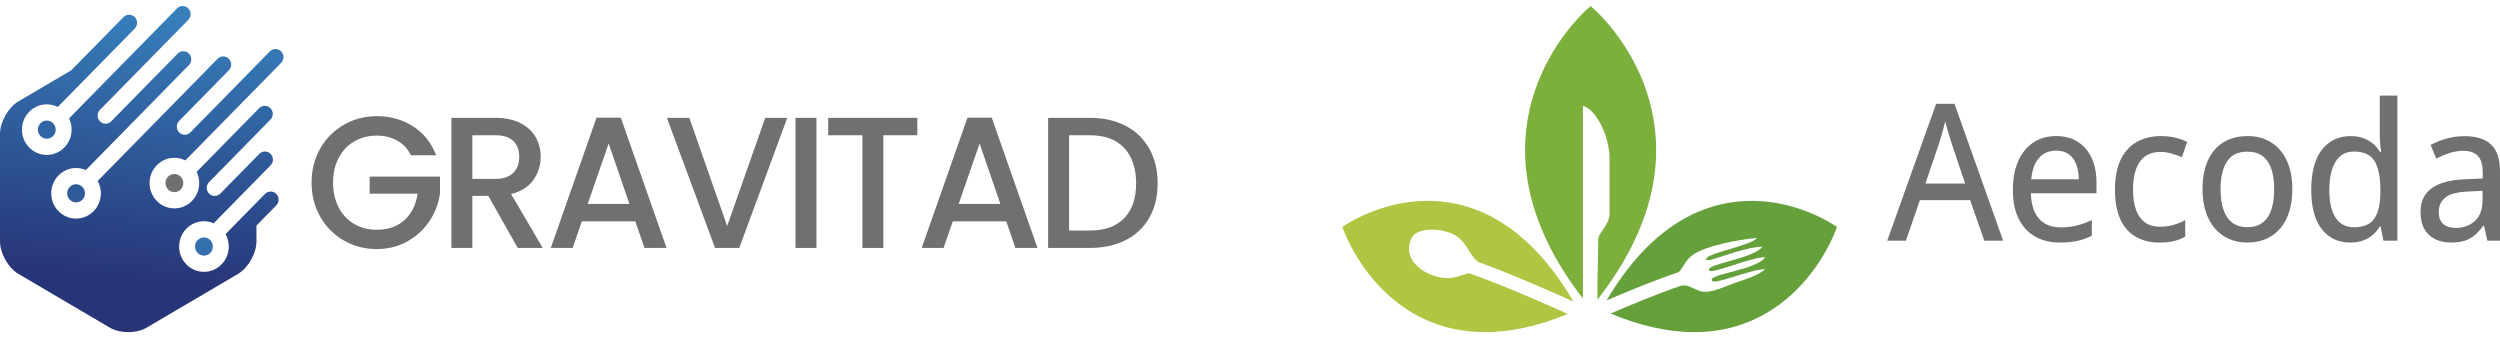 <svg width="207" height="28" viewBox="0 0 207 28" fill="none" xmlns="http://www.w3.org/2000/svg">
<path d="M34.029 12.857C33.755 12.32 33.375 11.915 32.888 11.641C32.401 11.367 31.838 11.23 31.199 11.23C30.499 11.23 29.876 11.39 29.328 11.711C28.78 12.031 28.352 12.486 28.043 13.074C27.733 13.663 27.578 14.345 27.578 15.12C27.578 15.895 27.733 16.579 28.043 17.174C28.352 17.768 28.78 18.225 29.328 18.545C29.876 18.865 30.499 19.025 31.199 19.025C32.142 19.025 32.908 18.757 33.496 18.22C34.084 17.682 34.444 16.954 34.576 16.034H30.606V14.624H36.432V16.003C36.321 16.84 36.029 17.61 35.558 18.312C35.086 19.015 34.472 19.576 33.717 19.994C32.961 20.413 32.122 20.622 31.199 20.622C30.205 20.622 29.298 20.387 28.476 19.916C27.655 19.447 27.003 18.793 26.522 17.956C26.04 17.119 25.799 16.174 25.799 15.12C25.799 14.066 26.04 13.121 26.522 12.284C27.003 11.447 27.657 10.794 28.484 10.323C29.311 9.853 30.216 9.618 31.2 9.618C32.325 9.618 33.327 9.9 34.204 10.463C35.081 11.026 35.718 11.824 36.113 12.857L34.029 12.857Z" fill="#707070"/>
<path d="M42.867 20.529L40.433 16.22H39.11V20.529H37.376V9.758H41.027C41.838 9.758 42.525 9.903 43.088 10.192C43.651 10.481 44.072 10.869 44.351 11.354C44.63 11.84 44.769 12.382 44.769 12.981C44.769 13.684 44.569 14.322 44.168 14.895C43.767 15.469 43.151 15.858 42.32 16.065L44.937 20.528L42.867 20.529ZM39.11 14.81H41.027C41.675 14.81 42.165 14.645 42.495 14.314C42.824 13.984 42.989 13.539 42.989 12.981C42.989 12.424 42.827 11.987 42.502 11.672C42.178 11.357 41.686 11.199 41.027 11.199H39.11L39.11 14.81Z" fill="#707070"/>
<path d="M52.603 18.328H48.176L47.416 20.529H45.605L49.393 9.742H51.401L55.189 20.529H53.364L52.603 18.328ZM52.116 16.887L50.397 11.881L48.663 16.887H52.116Z" fill="#707070"/>
<path d="M65.184 9.758L61.214 20.529H59.206L55.22 9.758H57.076L60.21 18.715L63.359 9.758H65.184Z" fill="#707070"/>
<path d="M67.603 9.758V20.529H65.868V9.758H67.603Z" fill="#707070"/>
<path d="M75.954 9.758V11.199H73.14V20.529H71.406V11.199H68.576V9.758H75.954Z" fill="#707070"/>
<path d="M83.317 18.328H78.89L78.13 20.529H76.319L80.107 9.742H82.115L85.903 20.529H84.078L83.317 18.328ZM82.83 16.887L81.111 11.881L79.377 16.887H82.83Z" fill="#707070"/>
<path d="M93.198 10.416C94.044 10.856 94.699 11.486 95.16 12.307C95.622 13.129 95.852 14.087 95.852 15.182C95.852 16.277 95.622 17.228 95.16 18.034C94.699 18.839 94.044 19.457 93.198 19.885C92.351 20.314 91.365 20.529 90.239 20.529H86.785V9.758H90.239C91.365 9.758 92.351 9.977 93.198 10.416ZM93.084 18.064C93.743 17.383 94.072 16.422 94.072 15.182C94.072 13.942 93.743 12.956 93.084 12.253C92.424 11.551 91.476 11.199 90.239 11.199H88.52V19.087H90.239C91.476 19.087 92.424 18.746 93.084 18.064Z" fill="#707070"/>
<path d="M3.135 10.734C3.135 11.148 3.467 11.486 3.873 11.486C4.28 11.486 4.611 11.148 4.611 10.734C4.611 10.533 4.534 10.345 4.395 10.203C4.255 10.061 4.07 9.983 3.873 9.983C3.466 9.983 3.135 10.319 3.135 10.734Z" fill="url(#paint0_linear_39_1159)"/>
<path d="M5.562 16.006C5.562 16.206 5.638 16.395 5.778 16.537C5.917 16.679 6.102 16.757 6.299 16.757C6.706 16.757 7.037 16.42 7.037 16.006C7.037 15.591 6.706 15.254 6.299 15.254C5.893 15.254 5.562 15.591 5.562 16.006Z" fill="url(#paint1_linear_39_1159)"/>
<path d="M21.945 16.055L18.676 19.384C18.849 19.695 18.943 20.047 18.942 20.413C18.942 20.972 18.729 21.498 18.34 21.894C17.952 22.29 17.436 22.507 16.887 22.507C15.754 22.507 14.832 21.568 14.832 20.413C14.832 19.259 15.754 18.319 16.887 18.319C17.169 18.319 17.442 18.378 17.694 18.487L22.405 13.688C22.662 13.425 22.662 13.001 22.405 12.739C22.148 12.477 21.732 12.477 21.474 12.738L18.244 16.028C18.116 16.159 17.947 16.225 17.778 16.225C17.61 16.225 17.441 16.159 17.312 16.028C17.055 15.766 17.055 15.341 17.312 15.079L22.39 9.906C22.647 9.644 22.647 9.219 22.39 8.957C22.133 8.695 21.715 8.695 21.458 8.957L16.28 14.232C16.419 14.518 16.494 14.833 16.494 15.16C16.494 15.72 16.28 16.245 15.892 16.641C15.504 17.037 14.987 17.254 14.438 17.254C13.305 17.254 12.383 16.315 12.383 15.16C12.383 14.005 13.305 13.066 14.438 13.066C14.759 13.066 15.068 13.143 15.347 13.283L23.279 5.203C23.535 4.941 23.535 4.517 23.279 4.255C23.021 3.993 22.604 3.993 22.346 4.255L15.764 10.961C15.636 11.092 15.467 11.157 15.298 11.157C15.13 11.157 14.961 11.092 14.832 10.961C14.575 10.699 14.575 10.274 14.832 10.011L18.95 5.817C19.207 5.555 19.207 5.13 18.95 4.868C18.693 4.606 18.276 4.606 18.019 4.867L8.09 14.982C8.257 15.285 8.354 15.634 8.354 16.006C8.354 17.16 7.432 18.1 6.299 18.1C5.75 18.1 5.233 17.882 4.845 17.486C4.457 17.091 4.243 16.565 4.243 16.006C4.243 14.851 5.166 13.912 6.299 13.912C6.587 13.912 6.86 13.973 7.109 14.082L15.644 5.387C15.902 5.125 15.902 4.7 15.644 4.438C15.387 4.176 14.971 4.176 14.713 4.437L9.208 10.046C9.079 10.177 8.911 10.242 8.742 10.242C8.573 10.242 8.405 10.177 8.276 10.046C8.019 9.783 8.019 9.359 8.276 9.096L15.59 1.646C15.847 1.384 15.847 0.959 15.59 0.697C15.332 0.434 14.915 0.434 14.658 0.697L5.715 9.807C5.854 10.092 5.929 10.407 5.929 10.734C5.929 11.889 5.007 12.828 3.873 12.828C2.74 12.828 1.818 11.889 1.818 10.734C1.818 10.175 2.032 9.649 2.42 9.253C2.808 8.858 3.324 8.64 3.873 8.64C4.195 8.64 4.504 8.716 4.783 8.857L11.158 2.364C11.414 2.102 11.414 1.677 11.157 1.415C10.9 1.153 10.482 1.153 10.225 1.415L5.9 5.821L1.522 8.396C0.685 8.889 0 10.097 0 11.082V19.991C0 20.976 0.685 22.184 1.522 22.676L9.096 27.131C9.933 27.623 11.303 27.623 12.139 27.131L19.713 22.676C20.55 22.184 21.235 20.976 21.235 19.991V18.676L22.876 17.005C23.133 16.743 23.133 16.318 22.876 16.055C22.619 15.793 22.202 15.793 21.945 16.055Z" fill="url(#paint2_linear_39_1159)"/>
<path d="M13.701 15.16C13.701 15.574 14.032 15.911 14.439 15.911C14.636 15.911 14.821 15.833 14.96 15.691C15.1 15.549 15.176 15.361 15.176 15.16C15.176 14.959 15.1 14.77 14.96 14.628C14.821 14.487 14.636 14.408 14.439 14.408C14.032 14.408 13.701 14.745 13.701 15.16Z" fill="#707070"/>
<path d="M16.149 20.413C16.149 20.828 16.48 21.165 16.887 21.165C17.084 21.165 17.27 21.086 17.409 20.944C17.548 20.803 17.625 20.614 17.625 20.413C17.625 20.212 17.548 20.024 17.409 19.882C17.27 19.74 17.084 19.662 16.887 19.662C16.48 19.662 16.149 19.998 16.149 20.413Z" fill="url(#paint3_linear_39_1159)"/>
<path fill-rule="evenodd" clip-rule="evenodd" d="M133.018 24.881C134.671 24.164 136.966 23.216 139 22.533C139.387 22.124 139.595 21.476 140.184 21.093C141.22 20.37 143.73 19.87 145.468 19.697C145.089 20.34 141.059 20.986 141.279 21.497C141.351 21.825 144.177 20.468 145.942 20.423C145.158 21.433 141.271 21.852 141.507 22.358C141.594 22.81 144.775 21.335 146.167 21.288C145.426 22.374 141.499 22.667 141.733 23.218C141.866 23.675 144.792 22.326 146.175 22.283C145.525 22.829 144.649 23.078 143.586 23.448C142.761 23.737 141.809 24.234 141.004 24.155C140.578 24.114 139.995 23.706 139.617 23.651C139.503 23.635 139.384 23.633 139.262 23.634C137.265 24.31 134.982 25.258 133.358 25.961C145.477 31.006 150.826 22.331 152.101 18.793C149.098 16.753 139.947 13.155 133.018 24.881Z" fill="#66A03B"/>
<path fill-rule="evenodd" clip-rule="evenodd" d="M121.638 22.618C121.129 22.726 120.666 22.944 120.228 23.003C118.566 23.228 115.892 21.79 116.88 19.714C117.285 18.86 119.17 18.82 120.353 19.41C121.455 19.959 121.624 21.112 122.36 21.663C122.357 21.667 122.355 21.672 122.351 21.676C124.886 22.584 128.169 24.02 130.286 24.975C123.35 13.135 114.158 16.747 111.148 18.793C112.42 22.323 117.749 30.968 129.814 25.993C127.596 24.996 124.134 23.486 121.638 22.618Z" fill="#AFC643"/>
<path fill-rule="evenodd" clip-rule="evenodd" d="M131.067 8.778C131.97 8.936 133.272 10.999 133.272 13.194V17.654C133.272 18.691 132.333 19.241 132.333 19.832C132.333 21.377 132.264 22.582 132.264 24.235C132.264 24.425 132.267 24.617 132.271 24.808C141.839 12.566 134.866 3.248 131.704 0.5C128.545 3.242 121.603 12.521 131.067 24.718V8.778Z" fill="#7DAF3C"/>
<path d="M164.301 19.929L163.126 16.571H158.968L157.808 19.929H156.262L160.311 8.596H161.834L165.861 19.929H164.301ZM162.712 15.197L161.595 11.869C161.561 11.756 161.509 11.586 161.439 11.36C161.369 11.133 161.299 10.899 161.228 10.657C161.158 10.416 161.101 10.215 161.058 10.055C161.009 10.266 160.954 10.489 160.891 10.723C160.828 10.957 160.767 11.176 160.706 11.379C160.645 11.582 160.596 11.746 160.557 11.869L159.425 15.197H162.712Z" fill="#707070"/>
<path d="M170.251 11.267C170.947 11.267 171.545 11.426 172.043 11.742C172.541 12.059 172.923 12.505 173.189 13.082C173.455 13.658 173.588 14.337 173.588 15.12V16H168.161C168.176 16.911 168.396 17.609 168.821 18.096C169.247 18.582 169.844 18.825 170.613 18.825C171.121 18.825 171.574 18.774 171.97 18.671C172.366 18.568 172.778 18.416 173.203 18.215V19.52C172.802 19.716 172.399 19.858 171.996 19.949C171.592 20.039 171.109 20.084 170.548 20.084C169.774 20.084 169.096 19.919 168.513 19.59C167.93 19.26 167.477 18.773 167.153 18.127C166.829 17.481 166.667 16.685 166.667 15.738C166.667 14.79 166.814 13.999 167.109 13.333C167.404 12.666 167.82 12.156 168.357 11.8C168.894 11.445 169.525 11.267 170.251 11.267ZM170.244 12.472C169.653 12.472 169.179 12.676 168.822 13.085C168.463 13.494 168.253 14.08 168.19 14.842H172.123C172.118 14.373 172.048 13.961 171.912 13.606C171.777 13.251 171.573 12.973 171.299 12.773C171.026 12.572 170.674 12.472 170.244 12.472Z" fill="#707070"/>
<path d="M178.783 20.083C178.048 20.083 177.405 19.926 176.853 19.612C176.302 19.299 175.875 18.818 175.573 18.173C175.27 17.527 175.119 16.71 175.119 15.722C175.119 14.733 175.281 13.85 175.605 13.194C175.929 12.537 176.378 12.052 176.951 11.739C177.524 11.425 178.181 11.268 178.921 11.268C179.356 11.268 179.764 11.314 180.144 11.406C180.523 11.499 180.841 11.615 181.098 11.754L180.662 13.012C180.391 12.899 180.1 12.798 179.788 12.711C179.476 12.624 179.18 12.58 178.899 12.58C178.386 12.58 177.962 12.699 177.626 12.939C177.29 13.178 177.037 13.529 176.868 13.992C176.698 14.456 176.614 15.027 176.614 15.706C176.614 16.385 176.697 16.922 176.864 17.377C177.031 17.833 177.278 18.179 177.604 18.416C177.931 18.653 178.338 18.771 178.827 18.771C179.257 18.771 179.644 18.719 179.988 18.616C180.331 18.513 180.648 18.382 180.938 18.223V19.589C180.657 19.753 180.348 19.877 180.009 19.959C179.671 20.041 179.262 20.083 178.783 20.083Z" fill="#707070"/>
<path d="M189.805 15.66C189.805 16.36 189.719 16.984 189.547 17.532C189.375 18.08 189.126 18.543 188.8 18.921C188.473 19.3 188.08 19.588 187.621 19.786C187.161 19.984 186.641 20.083 186.061 20.083C185.519 20.083 185.022 19.984 184.57 19.786C184.118 19.588 183.727 19.3 183.398 18.921C183.069 18.543 182.815 18.08 182.636 17.532C182.457 16.984 182.368 16.36 182.368 15.66C182.368 14.729 182.518 13.935 182.817 13.278C183.117 12.622 183.547 12.123 184.105 11.781C184.664 11.438 185.33 11.267 186.104 11.267C186.878 11.267 187.485 11.44 188.041 11.784C188.597 12.13 189.031 12.629 189.34 13.282C189.649 13.936 189.805 14.729 189.805 15.66ZM183.862 15.66C183.862 16.314 183.941 16.876 184.098 17.347C184.255 17.817 184.497 18.179 184.824 18.431C185.15 18.683 185.572 18.809 186.09 18.809C186.607 18.809 187.016 18.684 187.345 18.431C187.674 18.179 187.915 17.817 188.07 17.347C188.225 16.876 188.302 16.314 188.302 15.66C188.302 15.006 188.225 14.456 188.07 13.992C187.915 13.529 187.675 13.174 187.348 12.927C187.022 12.68 186.598 12.557 186.075 12.557C185.311 12.557 184.751 12.828 184.396 13.371C184.04 13.914 183.862 14.677 183.862 15.66Z" fill="#707070"/>
<path d="M194.586 20.083C193.609 20.083 192.829 19.715 192.246 18.979C191.663 18.243 191.371 17.152 191.371 15.706C191.371 14.26 191.667 13.139 192.26 12.391C192.853 11.642 193.64 11.268 194.622 11.268C195.033 11.268 195.393 11.327 195.703 11.445C196.012 11.564 196.28 11.721 196.504 11.916C196.729 12.112 196.917 12.333 197.067 12.58H197.154C197.13 12.421 197.105 12.197 197.081 11.909C197.057 11.621 197.045 11.368 197.045 11.152V7.918H198.503V19.929H197.35L197.11 18.748H197.045C196.9 18.995 196.715 19.221 196.49 19.424C196.265 19.627 195.996 19.788 195.685 19.906C195.373 20.024 195.006 20.084 194.585 20.084L194.586 20.083ZM194.927 18.817C195.715 18.817 196.273 18.575 196.599 18.091C196.926 17.608 197.092 16.89 197.096 15.938V15.698C197.096 14.684 196.94 13.906 196.628 13.363C196.317 12.82 195.744 12.548 194.913 12.548C194.235 12.548 193.725 12.83 193.382 13.394C193.038 13.957 192.867 14.739 192.867 15.737C192.867 16.735 193.038 17.485 193.382 18.018C193.725 18.551 194.24 18.817 194.927 18.817Z" fill="#707070"/>
<path d="M204.054 11.275C205.041 11.275 205.779 11.508 206.267 11.974C206.756 12.44 207 13.174 207 14.178V19.929H205.955L205.672 18.693H205.614C205.392 19.002 205.16 19.26 204.918 19.465C204.676 19.671 204.397 19.826 204.08 19.929C203.763 20.032 203.377 20.083 202.923 20.083C202.439 20.083 202.008 19.99 201.631 19.805C201.254 19.619 200.957 19.34 200.742 18.967C200.527 18.594 200.419 18.12 200.419 17.543C200.419 16.678 200.731 16.022 201.356 15.575C201.98 15.127 202.925 14.882 204.192 14.841L205.571 14.78V14.301C205.571 13.637 205.432 13.169 205.154 12.896C204.876 12.623 204.487 12.487 203.989 12.487C203.578 12.487 203.184 12.55 202.807 12.676C202.429 12.802 202.066 12.953 201.718 13.127L201.254 12C201.631 11.795 202.06 11.622 202.542 11.483C203.023 11.344 203.527 11.275 204.054 11.275ZM205.556 15.799L204.439 15.853C203.515 15.889 202.865 16.052 202.49 16.343C202.115 16.634 201.928 17.039 201.928 17.559C201.928 18.012 202.056 18.344 202.313 18.555C202.569 18.765 202.908 18.871 203.328 18.871C203.976 18.871 204.51 18.677 204.928 18.288C205.347 17.899 205.556 17.325 205.556 16.563L205.556 15.799Z" fill="#707070"/>
<defs>
<linearGradient id="paint0_linear_39_1159" x1="1393.9" y1="-154.348" x2="1315.03" y2="450.228" gradientUnits="userSpaceOnUse">
<stop stop-color="#3EA6DE"/>
<stop offset="0.99" stop-color="#273578"/>
</linearGradient>
<linearGradient id="paint1_linear_39_1159" x1="1586.74" y1="-179.461" x2="1507.9" y2="425.014" gradientUnits="userSpaceOnUse">
<stop stop-color="#3EA6DE"/>
<stop offset="0.99" stop-color="#273578"/>
</linearGradient>
<linearGradient id="paint2_linear_39_1159" x1="165.814" y1="7.199" x2="161.913" y2="40.975" gradientUnits="userSpaceOnUse">
<stop stop-color="#3EA6DE"/>
<stop offset="0.99" stop-color="#273578"/>
</linearGradient>
<linearGradient id="paint3_linear_39_1159" x1="1147.56" y1="-122.177" x2="1068.71" y2="482.299" gradientUnits="userSpaceOnUse">
<stop stop-color="#3EA6DE"/>
<stop offset="0.99" stop-color="#273578"/>
</linearGradient>
</defs>
</svg>
